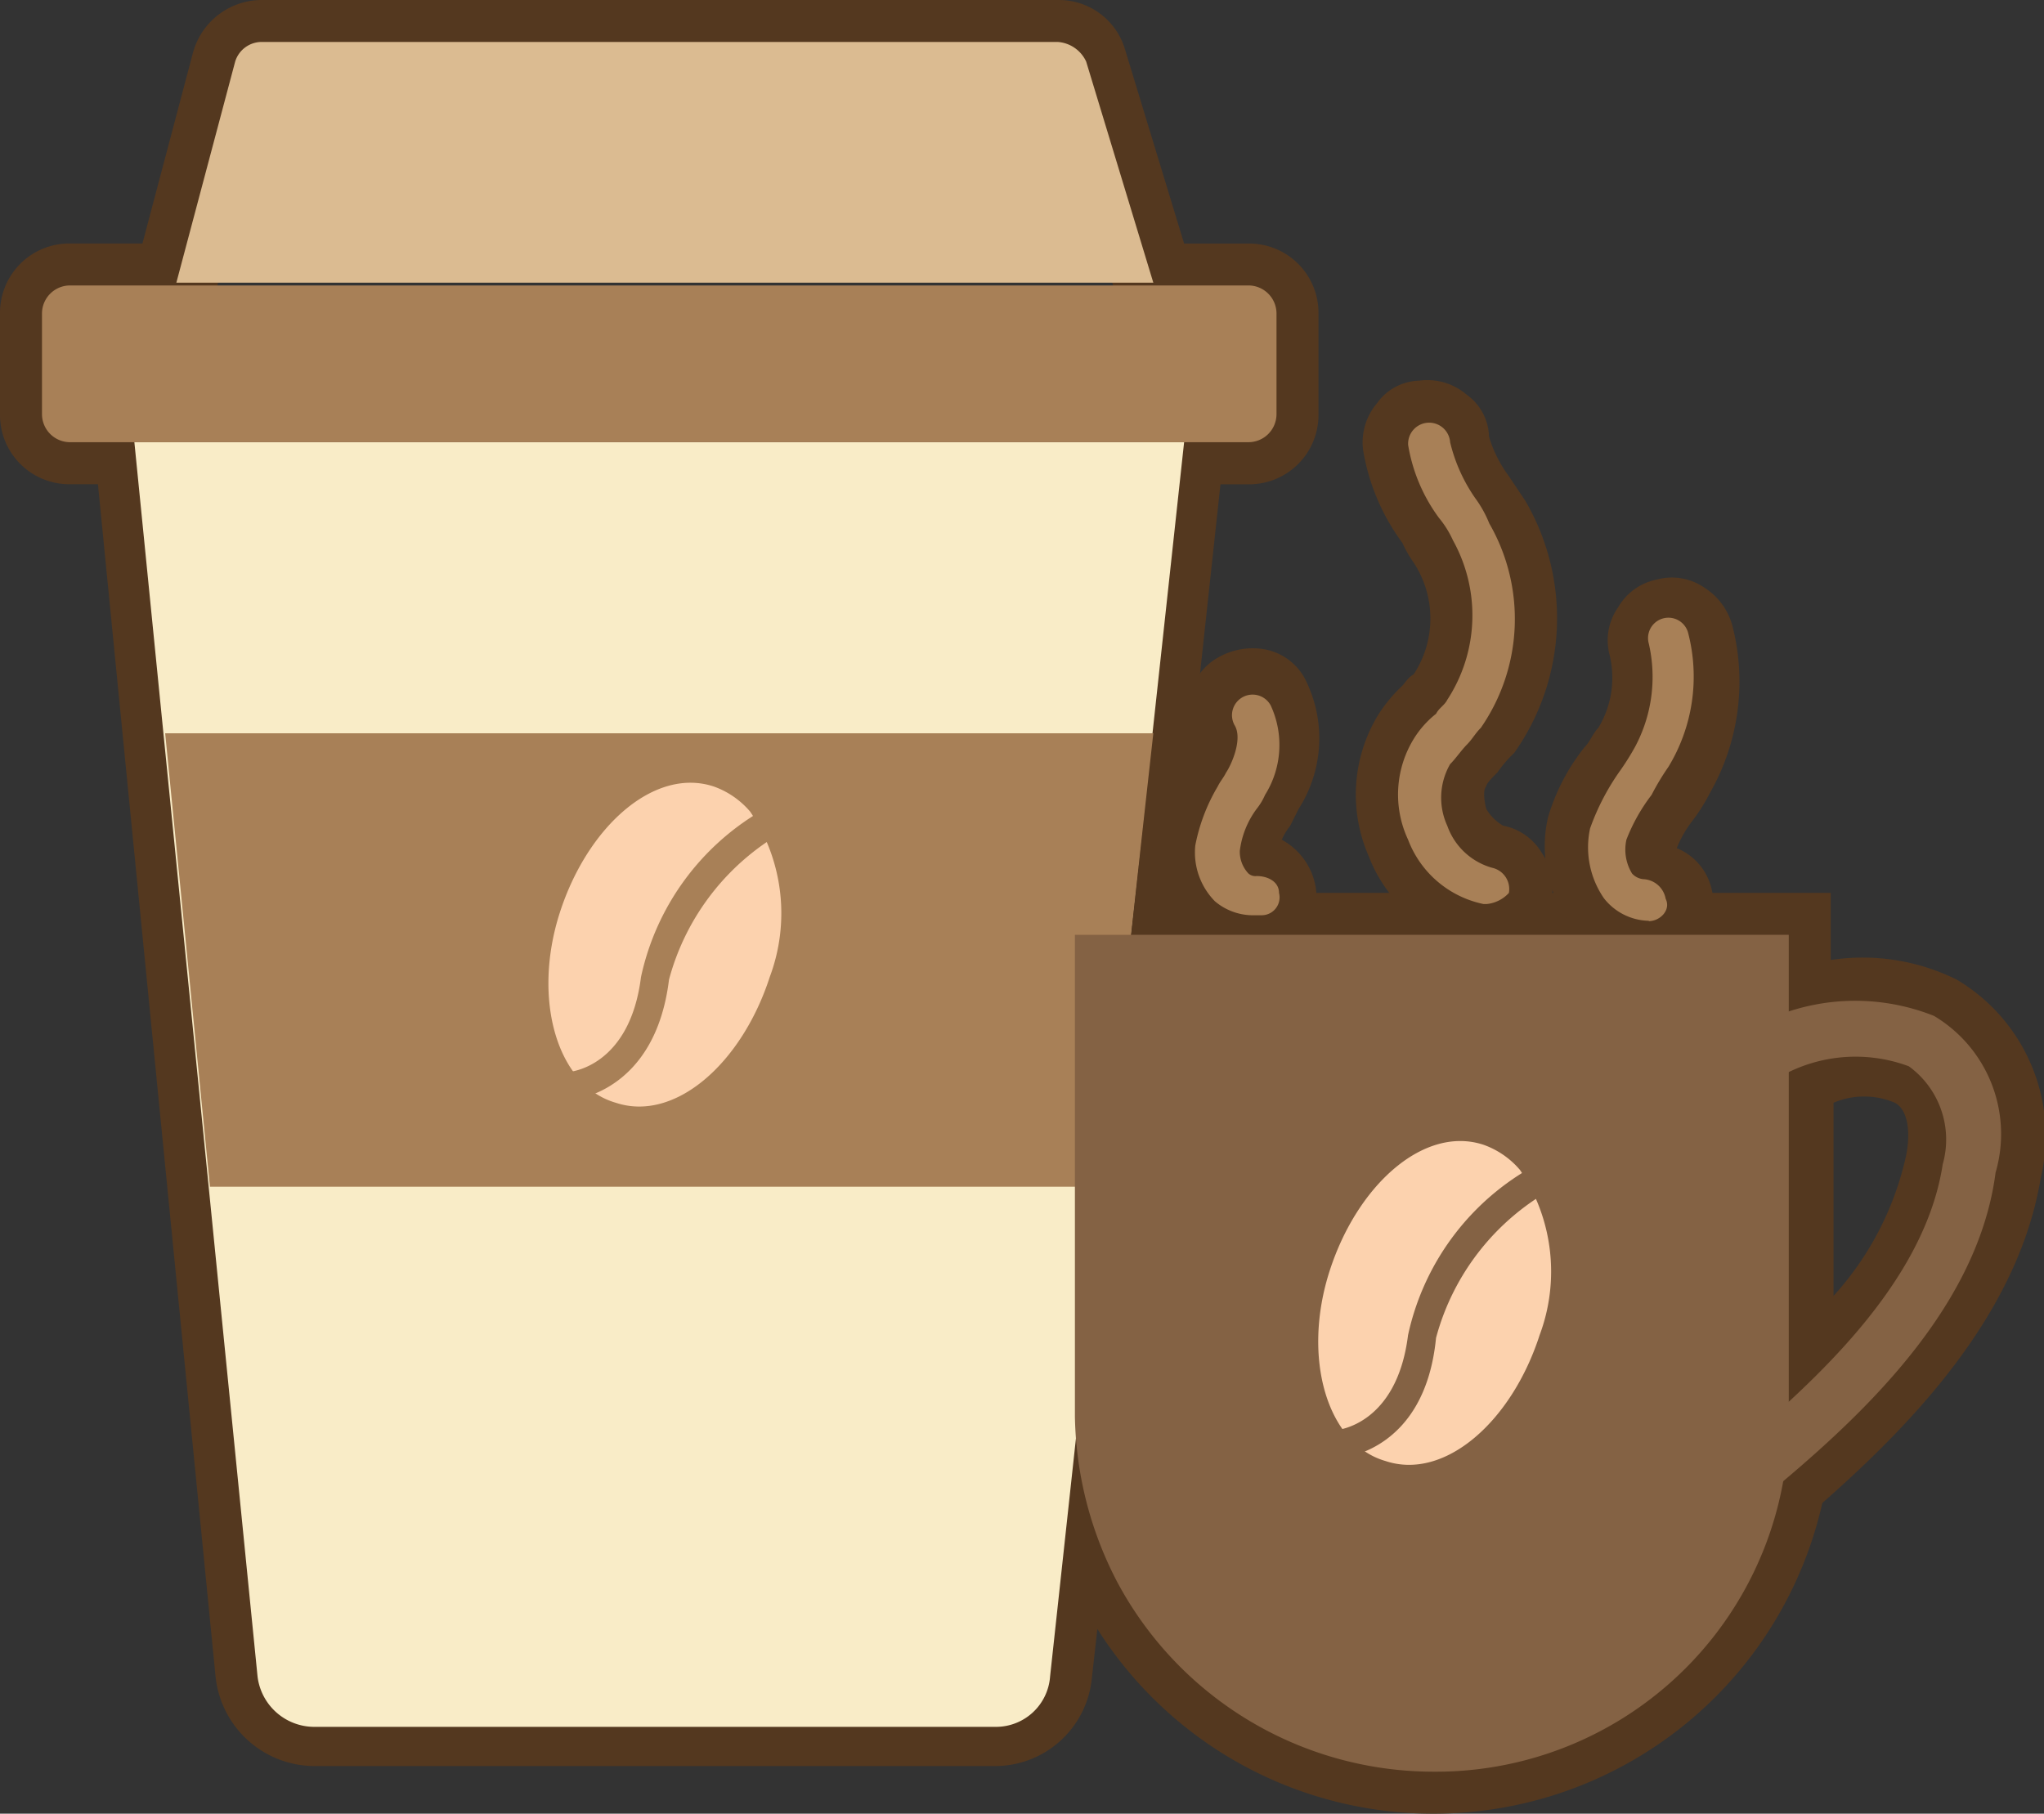 <svg xmlns="http://www.w3.org/2000/svg" id="Emojis_facilitator-80" width="30.134" height="26.742" viewBox="0 0 30.134 26.742">
    <rect x="0" y="0" width="30.134" height="26.742" fill="#333333" stroke="none"/>
    <defs>
        <style>
            .cls-1{fill:#54381f}.cls-3{fill:#a88057}.cls-5{fill:#fcd2ae}.cls-6{fill:#846244}
        </style>
    </defs>
    <g id="Group_905">
        <g id="Group_898">
            <g id="Group_897">
                <path id="Path_278" d="M26.33 38.742a5.852 5.852 0 0 1-4.952-2.724l-.083.743a1.435 1.435 0 0 1-1.444 1.279H9.822a1.471 1.471 0 0 1-1.444-1.32L6.644 19.14h-.412A1.022 1.022 0 0 1 5.2 18.108v-1.486a1.022 1.022 0 0 1 1.032-1.032H7.3l.743-2.806A1.053 1.053 0 0 1 9.038 12H20.8a1.016 1.016 0 0 1 .99.743l.867 2.848h.949a1.022 1.022 0 0 1 1.032 1.032v1.486a1.022 1.022 0 0 1-1.032 1.032h-.413l-.33 3.054-.041.7-.248 2.27h9.616v.99a3.12 3.12 0 0 1 1.857.289 2.679 2.679 0 0 1 1.238 2.93c-.33 1.981-1.857 3.59-3.219 4.787a5.873 5.873 0 0 1-5.736 4.581zm-5.86-5.819l1.238.041a4.224 4.224 0 0 0 .536 2.022 4.639 4.639 0 0 0 8.667-1.321l.041-.206.041-.041V26.4h-9.781l.33-3.013.041-.619.536-4.87h1.321v-1.111h-1.65L20.676 13.2H9.2l-.949 3.59H6.438v1.11h1.321l1.857 18.779a.2.2 0 0 0 .206.206h10.029a.189.189 0 0 0 .206-.165zm11.761-4.663v2.848a4.527 4.527 0 0 0 1.069-2.064c.083-.413 0-.7-.165-.784a1.151 1.151 0 0 0-.904 0z" class="cls-1" transform="translate(-5.2 -12)"/>
            </g>
        </g>
        <g id="Group_900" transform="translate(19.991 5.602)">
            <g id="Group_899">
                <path id="Path_279" d="M55.564 33.921H55.4a2.112 2.112 0 0 1-1.57-1.321 2.26 2.26 0 0 1 .124-2.063 2.189 2.189 0 0 1 .371-.454c.041-.041.083-.124.165-.165a1.5 1.5 0 0 0 0-1.651 1.794 1.794 0 0 1-.165-.289 3.168 3.168 0 0 1-.578-1.362.889.889 0 0 1 .206-.7.784.784 0 0 1 .619-.33.889.889 0 0 1 .7.206.784.784 0 0 1 .33.619 1.856 1.856 0 0 0 .289.578l.248.371a3.438 3.438 0 0 1-.165 3.714 1.8 1.8 0 0 0-.248.289c-.083.083-.165.165-.165.206-.041.041-.041.165 0 .33a.7.7 0 0 0 .248.248.853.853 0 0 1 .578.413.844.844 0 0 1 .124.7 1 1 0 0 1-.947.661zm.041-1.238z" class="cls-1" transform="translate(-53.641 -25.575)"/>
            </g>
        </g>
        <g id="Group_902" transform="translate(22.775 8.52)">
            <g id="Group_901">
                <path id="Path_280" d="M61.919 38.321a1.446 1.446 0 0 1-1.156-.578 1.91 1.91 0 0 1-.33-1.568 3.031 3.031 0 0 1 .537-1.032c.083-.083.124-.206.206-.289a1.428 1.428 0 0 0 .165-1.073.844.844 0 0 1 .124-.7.853.853 0 0 1 .578-.413.844.844 0 0 1 .7.124.955.955 0 0 1 .413.578 3.312 3.312 0 0 1-.33 2.435 2.775 2.775 0 0 1-.289.454 1.673 1.673 0 0 0-.206.371.861.861 0 0 1 .536.825.937.937 0 0 1-.248.66 1.753 1.753 0 0 1-.7.206z" class="cls-1" transform="translate(-60.386 -32.644)"/>
            </g>
        </g>
        <g id="Group_904" transform="translate(16.997 9.559)">
            <g id="Group_903">
                <path id="Path_281" d="M47.836 39.718a1.2 1.2 0 0 1-.949-.413 1.659 1.659 0 0 1-.5-1.362 2.52 2.52 0 0 1 .413-1.114c.041-.083.083-.124.083-.165.041-.083.083-.124.083-.165a.81.81 0 0 1-.041-.619.853.853 0 0 1 .413-.578 1.028 1.028 0 0 1 .7-.124.853.853 0 0 1 .578.413 1.932 1.932 0 0 1-.083 1.94l-.124.248a.9.9 0 0 0-.124.206.981.981 0 0 1 .5.7.9.9 0 0 1-.785 1.033zm.083-.619zm.165-3.178z" class="cls-1" transform="translate(-46.385 -35.162)"/>
            </g>
        </g>
    </g>
    <g id="Group_951" transform="translate(.619 .619)">
        <g id="Group_925">
            <g id="Group_908" transform="translate(1.362 5.901)">
                <g id="Group_907">
                    <g id="Group_906">
                        <path id="Path_282" fill="#f9ecc7" d="M22.711 46.742h-10.07a.844.844 0 0 1-.825-.742L10 27.8h15.476L23.5 46a.8.8 0 0 1-.789.742z" transform="translate(-10 -27.8)"/>
                    </g>
                </g>
            </g>
            <g id="Group_911" transform="translate(0 3.59)">
                <g id="Group_910">
                    <g id="Group_909">
                        <path id="Path_283" d="M24.487 24.511H7.113A.414.414 0 0 1 6.7 24.1v-1.487a.414.414 0 0 1 .413-.413h17.374a.414.414 0 0 1 .413.413V24.1a.414.414 0 0 1-.413.411z" class="cls-3" transform="translate(-6.7 -22.2)"/>
                    </g>
                </g>
            </g>
            <g id="Group_914" transform="translate(1.981)">
                <g id="Group_913">
                    <g id="Group_912">
                        <path id="Path_284" fill="#dbbb91" d="M11.5 17.049l.867-3.26a.41.41 0 0 1 .413-.289H24.5a.5.5 0 0 1 .413.289l.99 3.26" transform="translate(-11.5 -13.5)"/>
                    </g>
                </g>
            </g>
            <g id="Group_917" transform="translate(1.816 10.193)">
                <g id="Group_916">
                    <g id="Group_915">
                        <path id="Path_285" d="M24.925 44.886H11.76L11.1 38.2h14.568z" class="cls-3" transform="translate(-11.1 -38.2)"/>
                    </g>
                </g>
            </g>
            <g id="Group_924" transform="translate(7.466 10.922)">
                <g id="Group_920">
                    <g id="Group_919">
                        <g id="Group_918">
                            <path id="Path_286" d="M28.055 42.827c-.413 1.279-1.4 2.146-2.27 1.857-.867-.248-1.238-1.527-.825-2.806s1.4-2.146 2.27-1.857a1.257 1.257 0 0 1 .536.371 2.674 2.674 0 0 1 .289 2.435z" class="cls-5" transform="translate(-24.791 -39.965)"/>
                        </g>
                    </g>
                </g>
                <g id="Group_923" transform="translate(.292 .303)">
                    <g id="Group_922">
                        <g id="Group_921">
                            <path id="Path_287" d="M25.541 45.075l-.041-.413c.041 0 .908-.083 1.073-1.4a3.751 3.751 0 0 1 1.981-2.562l.206.371a3.567 3.567 0 0 0-1.774 2.229c-.207 1.692-1.445 1.775-1.445 1.775z" class="cls-3" transform="translate(-25.5 -40.7)"/>
                        </g>
                    </g>
                </g>
            </g>
        </g>
        <g id="Group_950" transform="translate(15.228 5.605)">
            <g id="Group_932" transform="translate(0 7.56)">
                <g id="Group_928" transform="translate(9.327 .955)">
                    <g id="Group_927">
                        <g id="Group_926">
                            <path id="Path_288" d="M66.778 55.261l-.536-.619c1.238-1.032 3.136-2.6 3.425-4.5a1.335 1.335 0 0 0-.5-1.444 2.249 2.249 0 0 0-2.394.536l-.578-.619a3.139 3.139 0 0 1 3.343-.66 2.028 2.028 0 0 1 .908 2.311c-.284 2.189-2.306 3.881-3.668 4.995z" class="cls-6" transform="translate(-66.2 -47.715)"/>
                        </g>
                    </g>
                </g>
                <g id="Group_931">
                    <g id="Group_930">
                        <g id="Group_929">
                            <path id="Path_289" d="M48.882 57.739a5.287 5.287 0 0 1-4.663-2.806A5.461 5.461 0 0 1 43.6 52.5v-7.1h10.524v7.1a5.2 5.2 0 0 1-5.242 5.239z" class="cls-6" transform="translate(-43.6 -45.4)"/>
                        </g>
                    </g>
                </g>
            </g>
            <g id="Group_942" transform="translate(1.767)">
                <g id="Group_935" transform="translate(2.999)">
                    <g id="Group_934">
                        <g id="Group_933">
                            <path id="Path_290" d="M56.448 34.187h-.041a1.517 1.517 0 0 1-1.114-.949 1.571 1.571 0 0 1 .083-1.486 1.424 1.424 0 0 1 .33-.371c.041-.083.124-.124.165-.206a2.278 2.278 0 0 0 .083-2.352 1.448 1.448 0 0 0-.206-.33 2.491 2.491 0 0 1-.454-1.073.31.31 0 1 1 .619-.041 2.436 2.436 0 0 0 .371.825 1.673 1.673 0 0 1 .206.371 2.82 2.82 0 0 1-.124 3.013c-.083.083-.124.165-.206.248s-.165.206-.248.289a.994.994 0 0 0-.041.908.984.984 0 0 0 .66.619.321.321 0 0 1 .248.371.509.509 0 0 1-.331.164z" class="cls-3" transform="translate(-55.147 -27.081)"/>
                        </g>
                    </g>
                </g>
                <g id="Group_938" transform="translate(5.795 2.886)">
                    <g id="Group_937">
                        <g id="Group_936">
                            <path id="Path_291" d="M62.822 38.542a.862.862 0 0 1-.66-.33 1.321 1.321 0 0 1-.206-1.032 3.475 3.475 0 0 1 .454-.867 3.807 3.807 0 0 0 .206-.33 2.188 2.188 0 0 0 .206-1.527.3.3 0 0 1 .578-.165 2.563 2.563 0 0 1-.289 1.981 3.629 3.629 0 0 0-.248.413 2.669 2.669 0 0 0-.371.66.675.675 0 0 0 .083.5.256.256 0 0 0 .165.083.35.35 0 0 1 .33.289c.083.165-.083.33-.248.33z" class="cls-3" transform="translate(-61.923 -34.075)"/>
                        </g>
                    </g>
                </g>
                <g id="Group_941" transform="translate(0 4.011)">
                    <g id="Group_940">
                        <g id="Group_939">
                            <path id="Path_292" d="M48.714 40.06a.869.869 0 0 1-.536-.206 1.026 1.026 0 0 1-.289-.825 2.708 2.708 0 0 1 .33-.867c.041-.083.083-.124.124-.206.083-.124.248-.5.124-.7a.3.3 0 1 1 .533-.291 1.387 1.387 0 0 1-.083 1.321.9.9 0 0 1-.124.206 1.307 1.307 0 0 0-.248.619.469.469 0 0 0 .124.33.152.152 0 0 0 .124.041c.165 0 .33.083.33.248a.264.264 0 0 1-.248.33z" class="cls-3" transform="translate(-47.881 -36.8)"/>
                        </g>
                    </g>
                </g>
            </g>
            <g id="Group_949" transform="translate(3.587 10.6)">
                <g id="Group_945">
                    <g id="Group_944">
                        <g id="Group_943">
                            <path id="Path_293" d="M55.555 55.627c-.413 1.279-1.4 2.146-2.27 1.857-.867-.248-1.238-1.527-.825-2.806s1.4-2.146 2.27-1.857a1.257 1.257 0 0 1 .536.371 2.674 2.674 0 0 1 .289 2.435z" class="cls-5" transform="translate(-52.291 -52.765)"/>
                        </g>
                    </g>
                </g>
                <g id="Group_948" transform="translate(.251 .303)">
                    <g id="Group_947">
                        <g id="Group_946">
                            <path id="Path_294" d="M52.941 57.874l-.041-.413c.041 0 .908-.083 1.073-1.4a3.751 3.751 0 0 1 1.981-2.561l.206.371a3.567 3.567 0 0 0-1.774 2.229c-.165 1.692-1.403 1.774-1.445 1.774z" class="cls-6" transform="translate(-52.9 -53.5)"/>
                        </g>
                    </g>
                </g>
            </g>
        </g>
    </g>
</svg>

